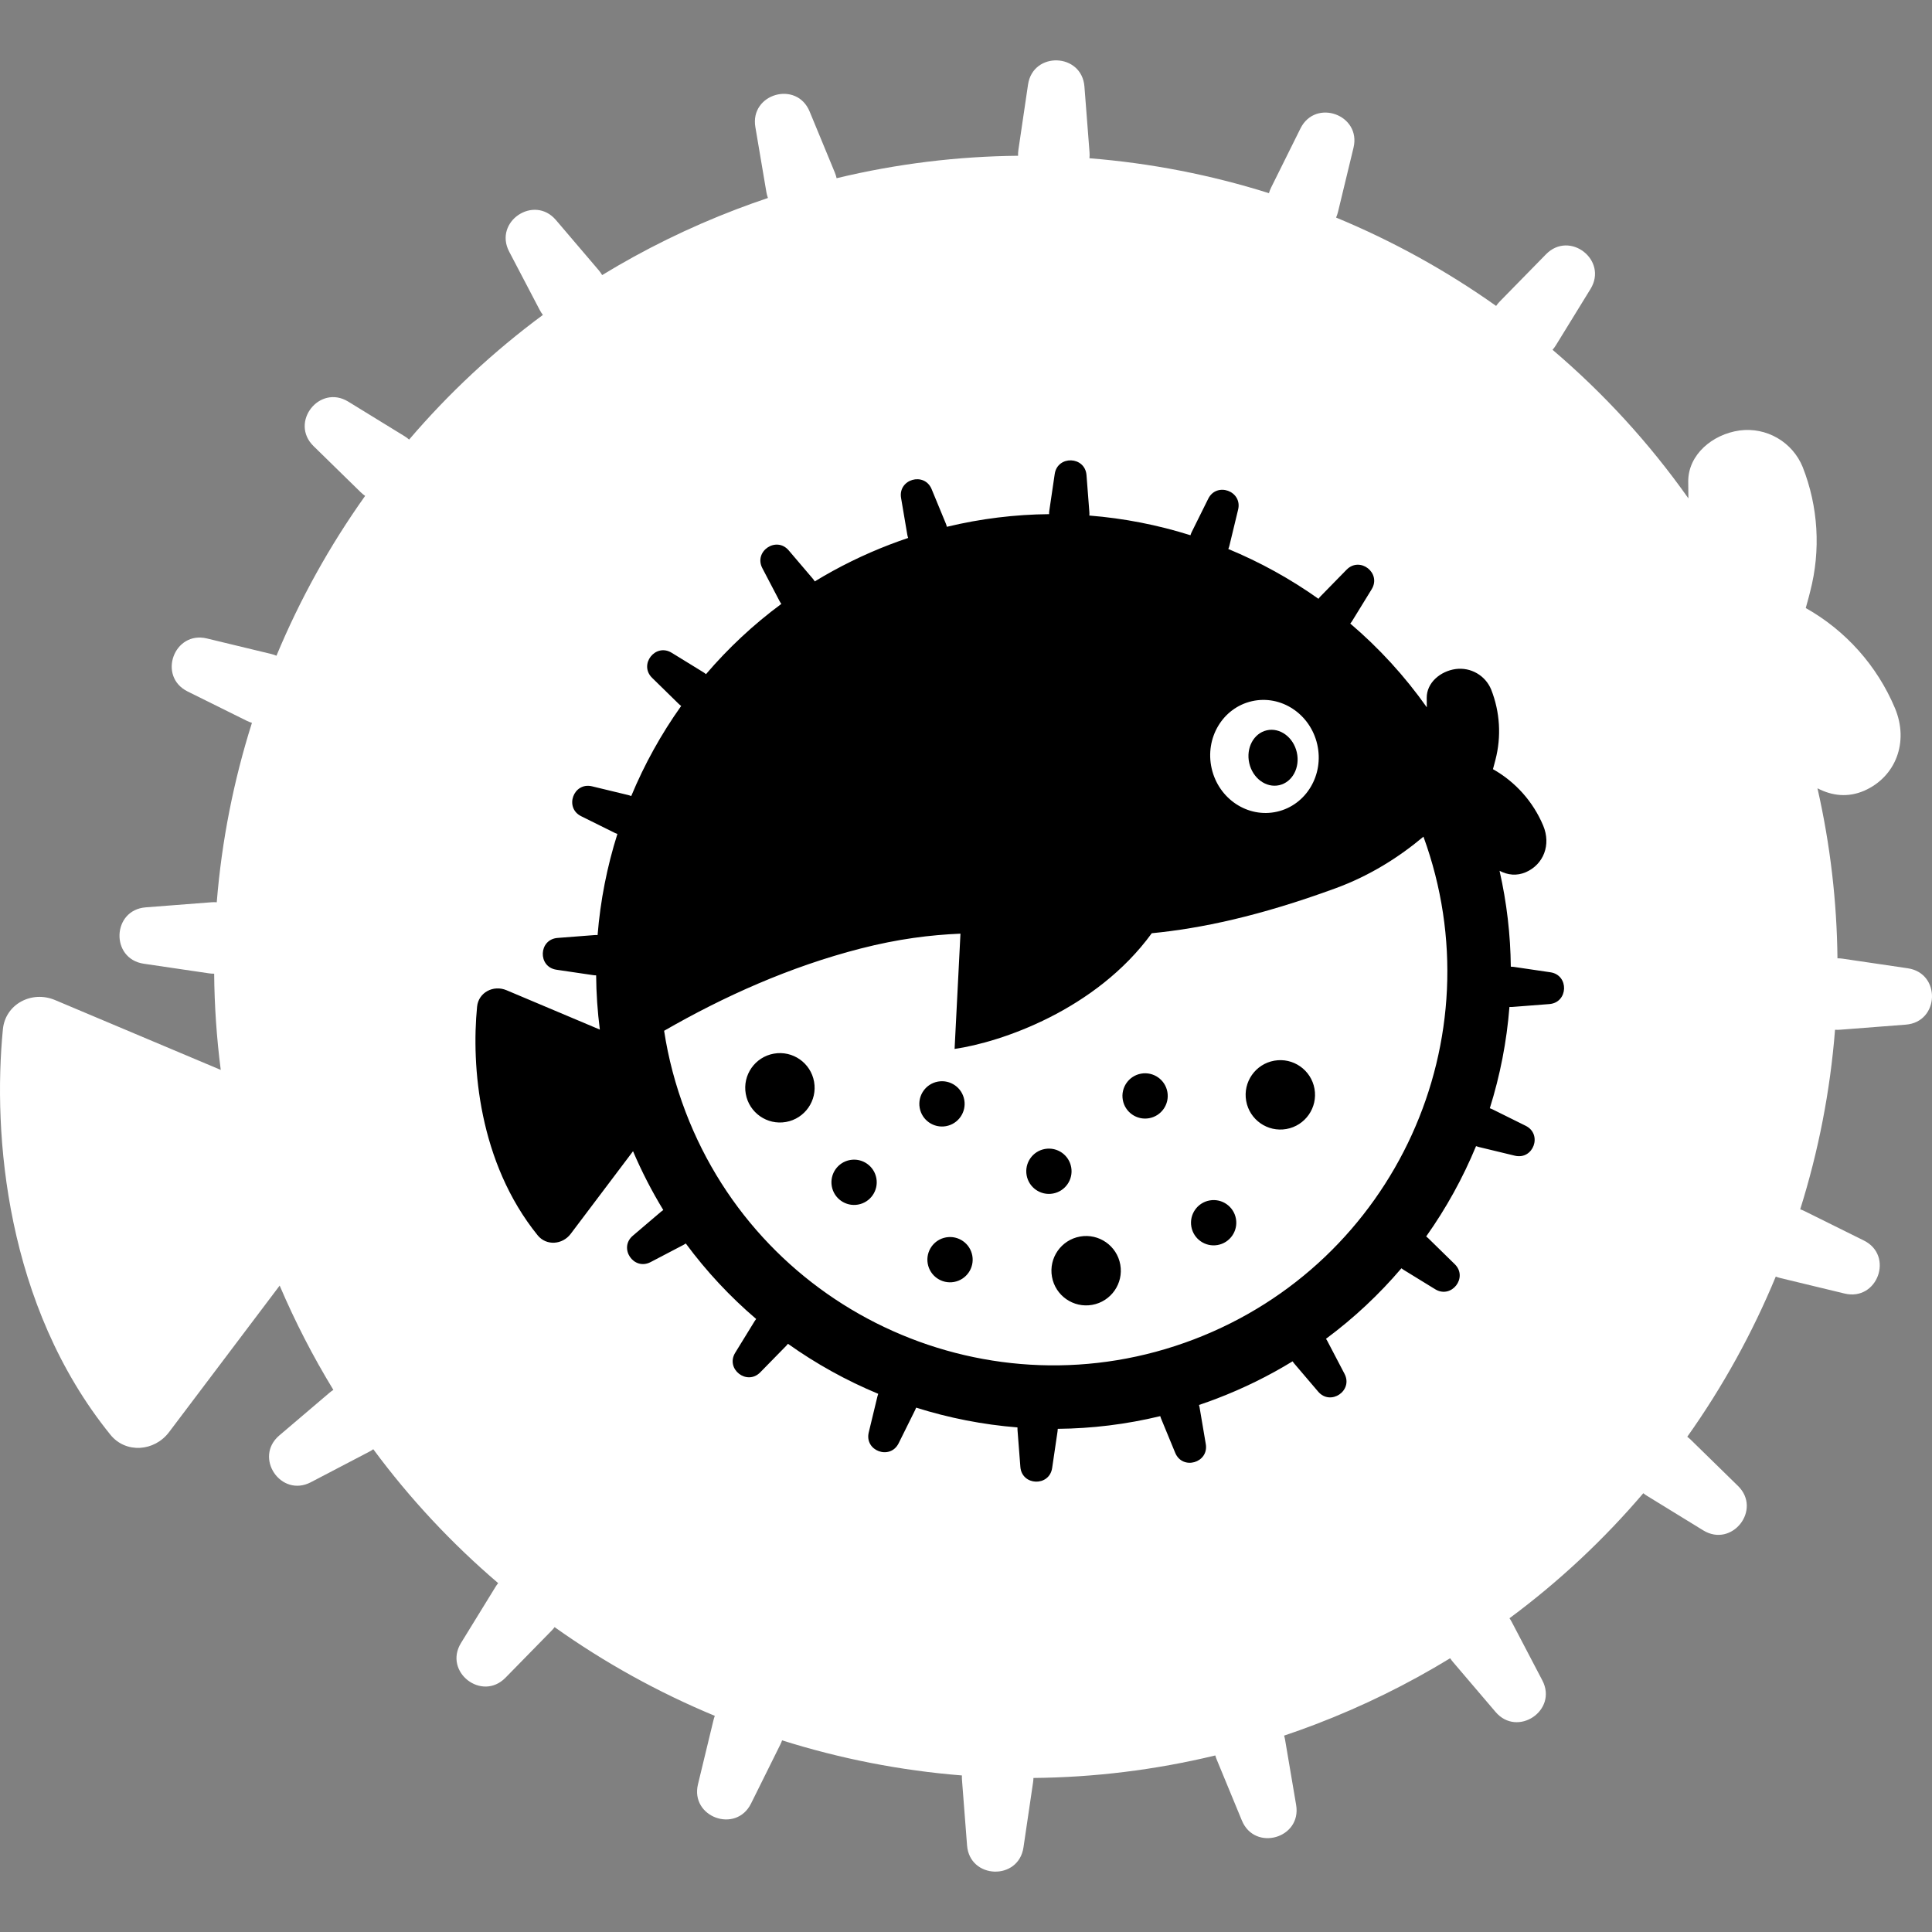 <svg width="512" height="512" viewBox="0 0 512 512" fill="none" xmlns="http://www.w3.org/2000/svg">
<rect x="0" y="0" width="512" height="512" fill="#808080" stroke="none"/>
<path fill-rule="evenodd" clip-rule="evenodd" d="M200.179 33.671C198.68 24.831 211.133 21.258 214.557 29.546L221.23 45.705C221.436 46.208 221.595 46.717 221.709 47.228C237.712 43.372 253.833 41.431 269.798 41.28C269.78 40.754 269.811 40.218 269.891 39.677L272.437 22.425C273.745 13.555 286.694 14.003 287.386 22.942L288.733 40.328C288.774 40.876 288.768 41.414 288.715 41.94C304.95 43.227 320.904 46.355 336.279 51.191C336.426 50.685 336.62 50.185 336.863 49.695L344.635 34.043C348.622 26.011 360.8 30.436 358.693 39.151L354.589 56.136C354.461 56.668 354.288 57.176 354.077 57.657C369.017 63.838 383.254 71.688 396.487 81.073C396.777 80.654 397.107 80.252 397.477 79.874L409.707 67.387C415.984 60.98 426.197 68.949 421.5 76.587L412.344 91.473C412.072 91.915 411.77 92.324 411.44 92.7C424.886 104.141 437.014 117.322 447.442 132.073C447.417 130.652 447.409 129.241 447.401 127.855L447.399 127.602C447.369 120.528 453.77 115.091 461.021 114.078C464.489 113.618 468.01 114.321 471.035 116.076C474.059 117.831 476.414 120.539 477.734 123.775C481.861 134.27 482.559 145.801 479.725 156.715C479.493 157.698 479.223 158.679 478.914 159.791L478.752 160.379C478.685 160.624 478.614 160.877 478.544 161.137C489.146 167.109 497.459 176.436 502.175 187.647C505.963 196.676 502.368 205.897 494.02 209.559C489.718 211.405 485.505 210.919 481.648 208.901C485.059 223.908 486.791 239.002 486.948 253.961C487.395 253.959 487.849 253.991 488.309 254.058L505.57 256.602C514.447 257.909 513.999 270.85 505.053 271.541L487.656 272.887C487.198 272.922 486.746 272.924 486.304 272.892C485.028 289.138 481.906 305.103 477.071 320.49C477.481 320.625 477.886 320.789 478.284 320.986L493.945 328.751C501.981 332.737 497.554 344.905 488.832 342.801L471.838 338.7C471.409 338.596 470.996 338.465 470.599 338.306C464.412 353.26 456.549 367.511 447.145 380.756C447.471 380.999 447.785 381.266 448.083 381.559L460.576 393.78C466.989 400.05 459.015 410.257 451.371 405.562L436.478 396.415C436.131 396.201 435.802 395.969 435.496 395.719C425.075 407.951 413.209 419.093 400.029 428.855C400.253 429.175 400.459 429.514 400.647 429.871L408.734 445.321C412.892 453.265 402.152 460.508 396.335 453.684L385.022 440.41C384.757 440.101 384.52 439.781 384.306 439.452C373.17 446.26 361.253 452.146 348.617 456.972C345.854 458.028 343.081 459.021 340.301 459.957C340.413 460.325 340.503 460.706 340.568 461.097L343.489 478.329C344.987 487.169 332.534 490.741 329.111 482.455L322.439 466.297C322.29 465.938 322.167 465.577 322.068 465.213C306.029 469.082 289.873 471.029 273.873 471.178C273.865 471.557 273.833 471.94 273.777 472.327L271.231 489.575C269.923 498.445 256.973 497.997 256.281 489.058L254.935 471.676C254.904 471.282 254.9 470.893 254.919 470.511C238.65 469.217 222.663 466.071 207.26 461.213C207.132 461.583 206.98 461.948 206.801 462.308L199.032 477.957C195.045 485.989 182.867 481.564 184.973 472.849L189.077 455.868C189.173 455.471 189.293 455.087 189.435 454.719C174.476 448.512 160.221 440.631 146.977 431.21C146.738 431.529 146.475 431.836 146.188 432.129L133.959 444.613C127.684 451.02 117.471 443.052 122.169 435.413L131.322 420.53C131.536 420.181 131.77 419.853 132.021 419.546C119.8 409.114 108.671 397.244 98.924 384.06C98.585 384.303 98.225 384.525 97.843 384.724L82.382 392.805C74.433 396.961 67.184 386.228 74.013 380.415L87.296 369.109C87.632 368.821 87.983 368.565 88.346 368.337C83.01 359.594 78.244 350.37 74.114 340.697L44.791 379.541C40.904 384.69 33.324 385.241 29.265 380.226C1.477 345.9 -1.957 300.503 0.767 272.767C1.422 266.097 8.409 262.42 14.587 265.025L58.502 283.538C57.403 275.021 56.828 266.508 56.757 258.039C56.297 258.042 55.83 258.012 55.359 257.941L38.097 255.397C29.221 254.09 29.669 241.149 38.614 240.458L56.011 239.113C56.495 239.076 56.973 239.077 57.441 239.114C58.749 222.881 61.902 206.932 66.765 191.564C66.299 191.421 65.838 191.239 65.385 191.013L49.723 183.249C41.686 179.265 46.114 167.096 54.835 169.2L71.83 173.301C72.33 173.422 72.809 173.581 73.265 173.775C79.473 158.852 87.351 144.632 96.765 131.418C96.352 131.132 95.958 130.807 95.585 130.443L83.091 118.221C76.679 111.949 84.653 101.744 92.296 106.438L107.192 115.587C107.635 115.859 108.046 116.162 108.423 116.492C118.844 104.298 130.703 93.192 143.871 83.462C143.556 83.052 143.271 82.608 143.022 82.132L134.934 66.68C130.776 58.735 141.515 51.492 147.333 58.317L158.648 71.591C159.003 72.007 159.312 72.445 159.578 72.899C170.664 66.136 182.522 60.286 195.09 55.486C197.889 54.418 200.694 53.412 203.507 52.467C203.328 51.97 203.19 51.45 203.099 50.908L200.179 33.671Z" fill="white"/>
<path fill-rule="evenodd" clip-rule="evenodd" d="M238.794 131.964C237.95 126.979 244.968 124.965 246.895 129.638L250.656 138.75C250.773 139.033 250.862 139.32 250.925 139.608C259.944 137.434 269.028 136.339 278.022 136.254C278.013 135.958 278.031 135.656 278.076 135.35L279.509 125.623C280.247 120.621 287.543 120.874 287.934 125.914L288.692 135.718C288.716 136.027 288.712 136.33 288.683 136.626C297.831 137.352 306.82 139.116 315.483 141.842C315.566 141.558 315.676 141.276 315.813 140.999L320.192 132.174C322.438 127.645 329.299 130.14 328.113 135.054L325.801 144.631C325.729 144.931 325.631 145.217 325.512 145.489C333.929 148.974 341.952 153.4 349.409 158.692C349.571 158.456 349.758 158.229 349.966 158.016L356.858 150.975C360.395 147.363 366.149 151.856 363.502 156.163L358.343 164.556C358.191 164.805 358.019 165.036 357.834 165.248C365.41 171.699 372.245 179.132 378.121 187.449C378.106 186.648 378.102 185.852 378.097 185.07V185.066L378.096 184.928C378.078 180.939 381.685 177.873 385.772 177.302C387.725 177.043 389.71 177.439 391.413 178.429C393.118 179.418 394.446 180.945 395.189 182.77C397.515 188.687 397.907 195.189 396.311 201.344C396.181 201.898 396.027 202.452 395.853 203.08L395.852 203.083L395.849 203.096C395.784 203.331 395.716 203.577 395.646 203.837C401.619 207.204 406.303 212.463 408.96 218.785C411.094 223.876 409.07 229.075 404.365 231.14C401.942 232.182 399.568 231.907 397.395 230.769C399.317 239.23 400.293 247.742 400.38 256.177C400.633 256.176 400.889 256.194 401.147 256.232L410.874 257.666C415.875 258.403 415.623 265.7 410.583 266.09L400.78 266.849C400.522 266.868 400.267 266.869 400.018 266.851C399.299 276.012 397.54 285.014 394.816 293.69C395.046 293.765 395.274 293.859 395.498 293.97L404.324 298.348C408.852 300.595 406.357 307.456 401.443 306.27L391.867 303.958C391.625 303.899 391.393 303.824 391.169 303.736C387.683 312.168 383.251 320.203 377.953 327.672C378.136 327.808 378.313 327.959 378.482 328.124L385.521 335.014C389.134 338.551 384.641 344.306 380.334 341.659L371.942 336.501C371.746 336.38 371.562 336.249 371.389 336.109C365.516 343.006 358.83 349.288 351.405 354.792C351.531 354.973 351.647 355.164 351.753 355.366L356.31 364.077C358.653 368.556 352.601 372.641 349.323 368.793L342.948 361.308C342.8 361.134 342.665 360.954 342.545 360.768C336.271 364.607 329.556 367.926 322.436 370.647C320.878 371.241 319.315 371.802 317.749 372.329C317.812 372.538 317.863 372.752 317.9 372.973L319.546 382.689C320.39 387.674 313.373 389.688 311.444 385.016L307.685 375.905C307.601 375.703 307.532 375.499 307.476 375.293C298.439 377.475 289.334 378.573 280.318 378.656C280.315 378.87 280.297 379.087 280.265 379.305L278.831 389.03C278.094 394.032 270.797 393.78 270.407 388.739L269.648 378.938C269.631 378.716 269.629 378.497 269.639 378.281C260.472 377.55 251.464 375.777 242.784 373.038C242.713 373.246 242.627 373.453 242.526 373.656L238.149 382.48C235.902 387.008 229.04 384.513 230.227 379.599L232.539 370.024C232.593 369.801 232.661 369.584 232.741 369.377C224.312 365.877 216.28 361.433 208.817 356.12C208.682 356.3 208.534 356.474 208.372 356.639L201.482 363.677C197.946 367.291 192.191 362.798 194.838 358.491L199.996 350.099C200.117 349.902 200.248 349.717 200.39 349.543C193.504 343.662 187.233 336.969 181.741 329.535C181.55 329.672 181.346 329.796 181.131 329.909L172.42 334.466C167.94 336.809 163.856 330.757 167.704 327.479L175.188 321.105C175.378 320.942 175.576 320.798 175.78 320.669C172.774 315.739 170.088 310.538 167.761 305.084L151.239 326.987C149.048 329.89 144.777 330.2 142.49 327.373C126.832 308.018 124.897 282.419 126.432 266.78C126.801 263.02 130.738 260.947 134.219 262.415L158.964 272.853C158.345 268.051 158.02 263.252 157.981 258.476C157.722 258.478 157.458 258.46 157.193 258.421L147.466 256.987C142.465 256.25 142.717 248.953 147.758 248.563L157.56 247.805C157.833 247.784 158.102 247.784 158.366 247.805C159.103 238.652 160.88 229.659 163.62 220.994C163.357 220.913 163.097 220.81 162.842 220.683L154.017 216.305C149.489 214.059 151.983 207.197 156.897 208.383L166.474 210.696C166.756 210.764 167.026 210.854 167.282 210.963C170.78 202.549 175.219 194.531 180.524 187.08C180.292 186.918 180.069 186.735 179.859 186.53L172.819 179.638C169.206 176.102 173.699 170.348 178.006 172.995L186.399 178.153C186.649 178.306 186.88 178.478 187.093 178.663C192.965 171.788 199.647 165.525 207.067 160.039C206.889 159.808 206.729 159.558 206.588 159.289L202.031 150.576C199.688 146.097 205.739 142.012 209.017 145.861L215.394 153.346C215.593 153.58 215.768 153.827 215.916 154.083C222.163 150.27 228.846 146.971 235.928 144.264C237.504 143.662 239.085 143.095 240.67 142.562C240.569 142.282 240.492 141.989 240.44 141.683L238.794 131.964ZM181.702 294.705C202.275 348.543 262.596 375.509 316.433 354.935C369.763 334.557 396.725 275.174 377.23 221.726C370.764 227.157 363.006 232.078 353.984 235.384C333.737 242.806 318.278 246.038 305.233 247.316C290.398 267.715 265.179 276.225 252.977 277.977L254.532 247.431C246.587 247.762 238.05 248.809 228.066 251.373C209.315 256.19 191.849 264.047 175.996 273.17C177.102 280.39 178.989 287.604 181.702 294.705ZM208.299 297.333C203.299 298.223 198.525 294.891 197.636 289.891C196.746 284.892 200.078 280.118 205.077 279.228C210.076 278.339 214.85 281.67 215.74 286.669C216.629 291.669 213.298 296.444 208.299 297.333ZM250.686 298.446C247.423 299.027 244.307 296.852 243.726 293.589C243.146 290.326 245.32 287.211 248.583 286.63C251.846 286.05 254.962 288.224 255.543 291.487C256.123 294.749 253.949 297.865 250.686 298.446ZM304.512 296.341C301.249 296.921 298.133 294.747 297.553 291.483C296.972 288.22 299.146 285.105 302.409 284.524C305.672 283.944 308.788 286.118 309.369 289.381C309.95 292.644 307.774 295.76 304.512 296.341ZM315.72 325.086C316.301 328.349 319.417 330.523 322.679 329.943C325.942 329.362 328.117 326.246 327.537 322.984C326.956 319.721 323.839 317.546 320.577 318.127C317.314 318.708 315.14 321.824 315.72 325.086ZM252.818 339.735C249.555 340.316 246.439 338.141 245.859 334.878C245.278 331.615 247.452 328.499 250.715 327.919C253.978 327.338 257.094 329.512 257.675 332.775C258.256 336.038 256.081 339.154 252.818 339.735ZM220.432 314.371C221.013 317.634 224.129 319.808 227.392 319.228C230.654 318.647 232.829 315.531 232.249 312.269C231.668 309.006 228.552 306.831 225.289 307.411C222.026 307.992 219.852 311.109 220.432 314.371ZM279.025 316.305C275.762 316.885 272.645 314.711 272.065 311.448C271.484 308.185 273.659 305.069 276.922 304.488C280.185 303.907 283.3 306.082 283.881 309.345C284.462 312.608 282.287 315.724 279.025 316.305ZM330.25 291.758C331.14 296.757 335.914 300.088 340.913 299.199C345.913 298.309 349.244 293.535 348.354 288.536C347.465 283.536 342.69 280.204 337.691 281.094C332.692 281.984 329.361 286.758 330.25 291.758ZM278.783 338.361C279.673 343.36 284.447 346.692 289.447 345.802C294.446 344.912 297.777 340.139 296.888 335.139C295.998 330.139 291.224 326.808 286.225 327.698C281.225 328.587 277.893 333.362 278.783 338.361ZM349.085 197.281C350.926 205.365 346.153 213.345 338.427 215.104C330.7 216.863 322.944 211.734 321.104 203.649C319.265 195.564 324.036 187.585 331.763 185.826C339.49 184.067 347.245 189.196 349.085 197.281Z" fill="black"/>
<path d="M339.022 208.082C342.503 207.29 344.582 203.392 343.668 199.377C342.755 195.361 339.193 192.748 335.713 193.54C332.232 194.332 330.153 198.229 331.067 202.245C331.981 206.261 335.543 208.874 339.022 208.082Z" fill="black"/>
</svg>
